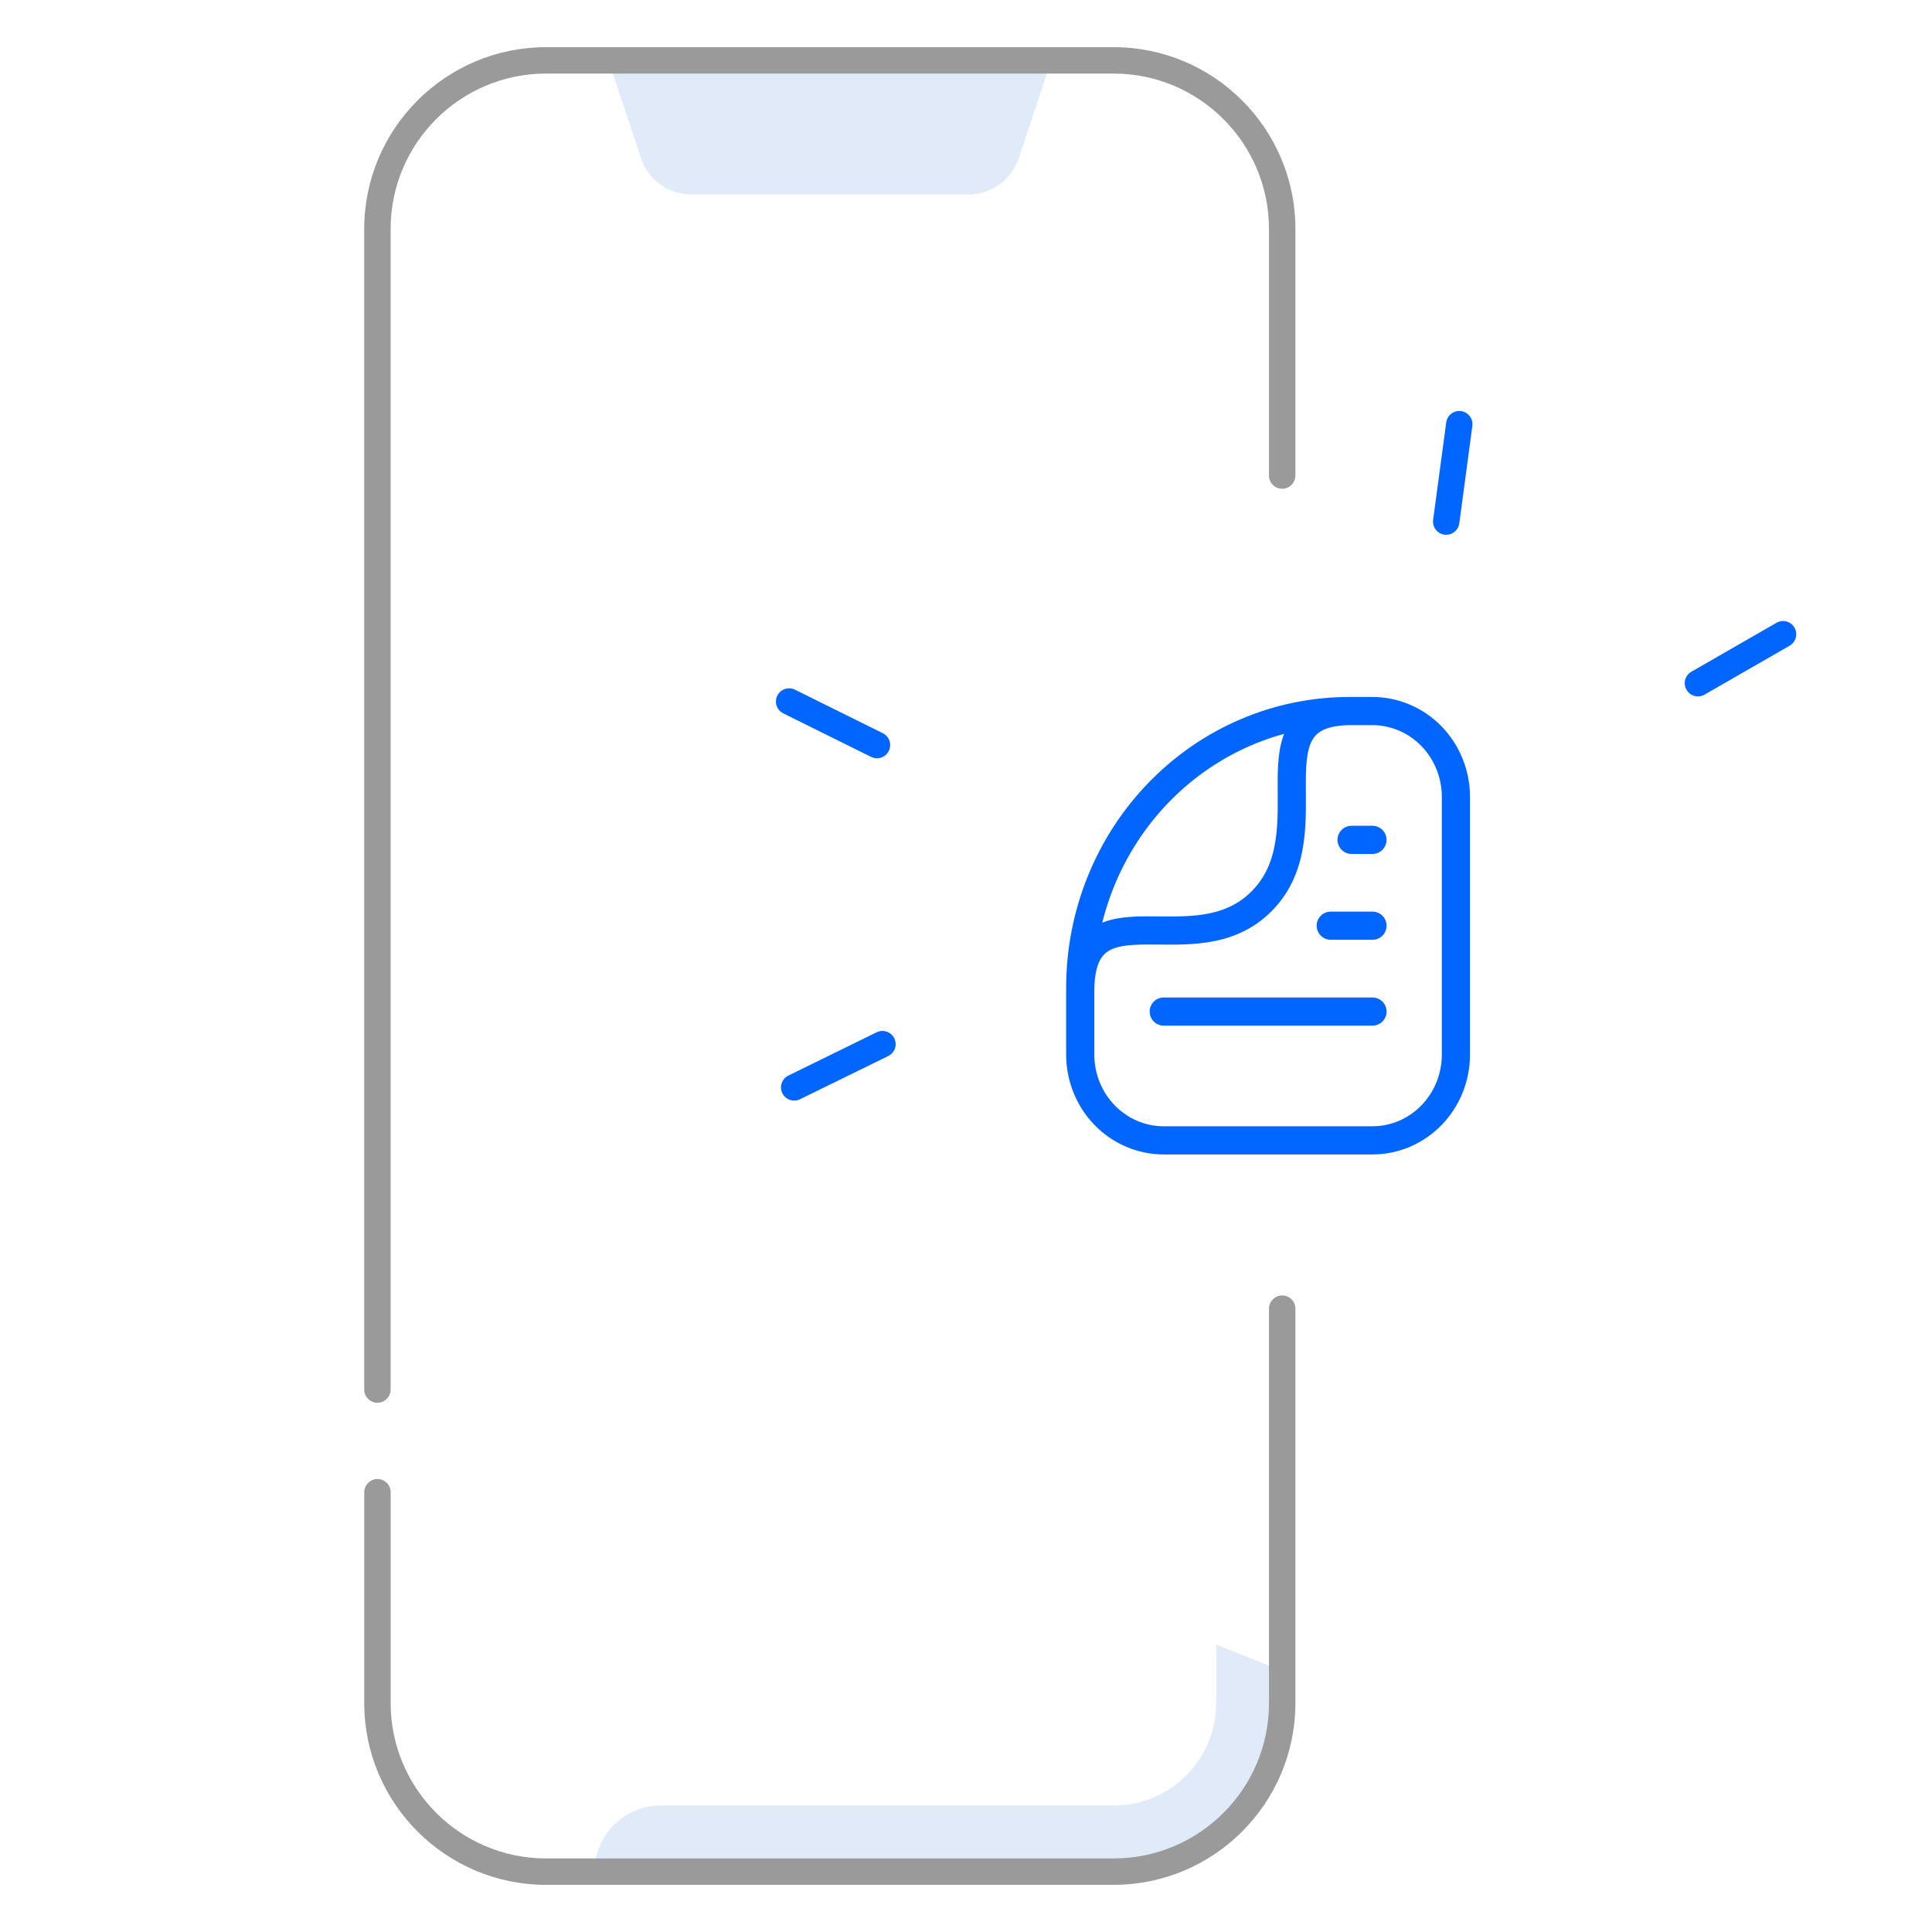 <svg width="48" height="48" viewBox="0 0 48 48" fill="none" xmlns="http://www.w3.org/2000/svg">
<path d="M24.061 4.832H17.172C16.607 4.832 16.106 4.471 15.927 3.935L15.115 1.5H26.119L25.307 3.935C25.22 4.196 25.052 4.423 24.829 4.584C24.605 4.745 24.337 4.832 24.061 4.832ZM30.215 40.861V42.312C30.215 43.718 29.075 44.858 27.669 44.858H16.413C15.508 44.858 14.773 45.593 14.773 46.499H27.669C29.982 46.499 31.856 44.624 31.856 42.312V41.513L30.215 40.861Z" fill="#E1EAF8"/>
<path d="M27.669 46.828H13.565C11.075 46.828 9.05 44.802 9.05 42.313V37.074C9.05 36.893 9.197 36.746 9.378 36.746C9.559 36.746 9.706 36.893 9.706 37.074V42.313C9.706 44.441 11.438 46.172 13.565 46.172H27.669C29.798 46.172 31.528 44.44 31.528 42.313V32.514C31.528 32.333 31.675 32.185 31.856 32.185C32.037 32.185 32.184 32.333 32.184 32.514V42.313C32.184 44.802 30.16 46.828 27.669 46.828Z" fill="#9A9A9A"/>
<path d="M31.527 5.687V11.814C31.527 11.995 31.674 12.143 31.855 12.143C32.036 12.143 32.184 11.995 32.184 11.814V5.687C32.184 3.197 30.158 1.172 27.669 1.172H13.564C11.074 1.172 9.049 3.198 9.049 5.687V34.523C9.049 34.703 9.196 34.851 9.377 34.851C9.558 34.851 9.705 34.703 9.705 34.523V5.687C9.705 3.559 11.437 1.828 13.564 1.828H27.669C29.797 1.828 31.527 3.56 31.527 5.687Z" fill="#9A9A9A"/>
<path d="M21.788 18.839C21.74 18.839 21.69 18.828 21.643 18.805L19.455 17.721C19.379 17.681 19.321 17.613 19.294 17.531C19.267 17.45 19.274 17.361 19.312 17.284C19.35 17.206 19.417 17.148 19.498 17.119C19.58 17.091 19.669 17.096 19.747 17.133L21.934 18.217C22.012 18.255 22.071 18.323 22.099 18.406C22.127 18.488 22.121 18.578 22.082 18.656C22.055 18.711 22.013 18.757 21.961 18.79C21.909 18.822 21.85 18.839 21.788 18.839ZM19.733 27.344C19.612 27.344 19.494 27.277 19.437 27.16C19.399 27.082 19.393 26.992 19.422 26.91C19.45 26.828 19.509 26.76 19.587 26.722L21.78 25.647C21.858 25.609 21.948 25.603 22.03 25.631C22.113 25.66 22.18 25.719 22.219 25.797C22.257 25.875 22.263 25.965 22.235 26.048C22.206 26.13 22.147 26.198 22.069 26.236L19.877 27.31C19.83 27.334 19.78 27.344 19.733 27.344ZM42.186 17.302C42.072 17.302 41.962 17.243 41.901 17.137C41.879 17.1 41.865 17.058 41.86 17.016C41.854 16.973 41.857 16.93 41.868 16.888C41.88 16.846 41.899 16.807 41.925 16.773C41.951 16.739 41.984 16.71 42.022 16.689L44.138 15.472C44.213 15.429 44.302 15.418 44.386 15.441C44.469 15.464 44.54 15.519 44.583 15.594C44.627 15.669 44.638 15.758 44.616 15.842C44.594 15.926 44.539 15.997 44.465 16.041L42.349 17.258C42.298 17.288 42.241 17.302 42.186 17.302ZM35.932 13.287C35.885 13.287 35.839 13.277 35.796 13.258C35.753 13.238 35.715 13.21 35.684 13.175C35.654 13.14 35.631 13.098 35.617 13.054C35.604 13.009 35.6 12.962 35.606 12.915L35.931 10.496C35.955 10.316 36.12 10.189 36.299 10.214C36.479 10.239 36.605 10.404 36.58 10.583L36.256 13.003C36.245 13.081 36.207 13.153 36.147 13.205C36.087 13.258 36.011 13.287 35.932 13.287Z" fill="#0166FF"/>
<path d="M26.838 24.631C26.838 21.879 29.69 24.098 31.365 22.37C33.04 20.642 30.898 17.666 33.569 17.666M28.913 25.132H34.099M33.062 22.999H34.099M33.58 20.866H34.098M36.172 19.8V26.199C36.172 26.765 35.954 27.307 35.565 27.707C35.176 28.107 34.648 28.332 34.098 28.332H28.912C28.362 28.332 27.834 28.107 27.445 27.707C27.056 27.307 26.838 26.765 26.838 26.199V24.541C26.838 22.717 27.542 20.969 28.796 19.68C30.049 18.391 31.75 17.666 33.522 17.666H34.098C34.648 17.666 35.176 17.891 35.565 18.291C35.954 18.691 36.172 19.234 36.172 19.8Z" stroke="#0166FF" stroke-width="0.7" stroke-linecap="round" stroke-linejoin="round"/>
</svg>
